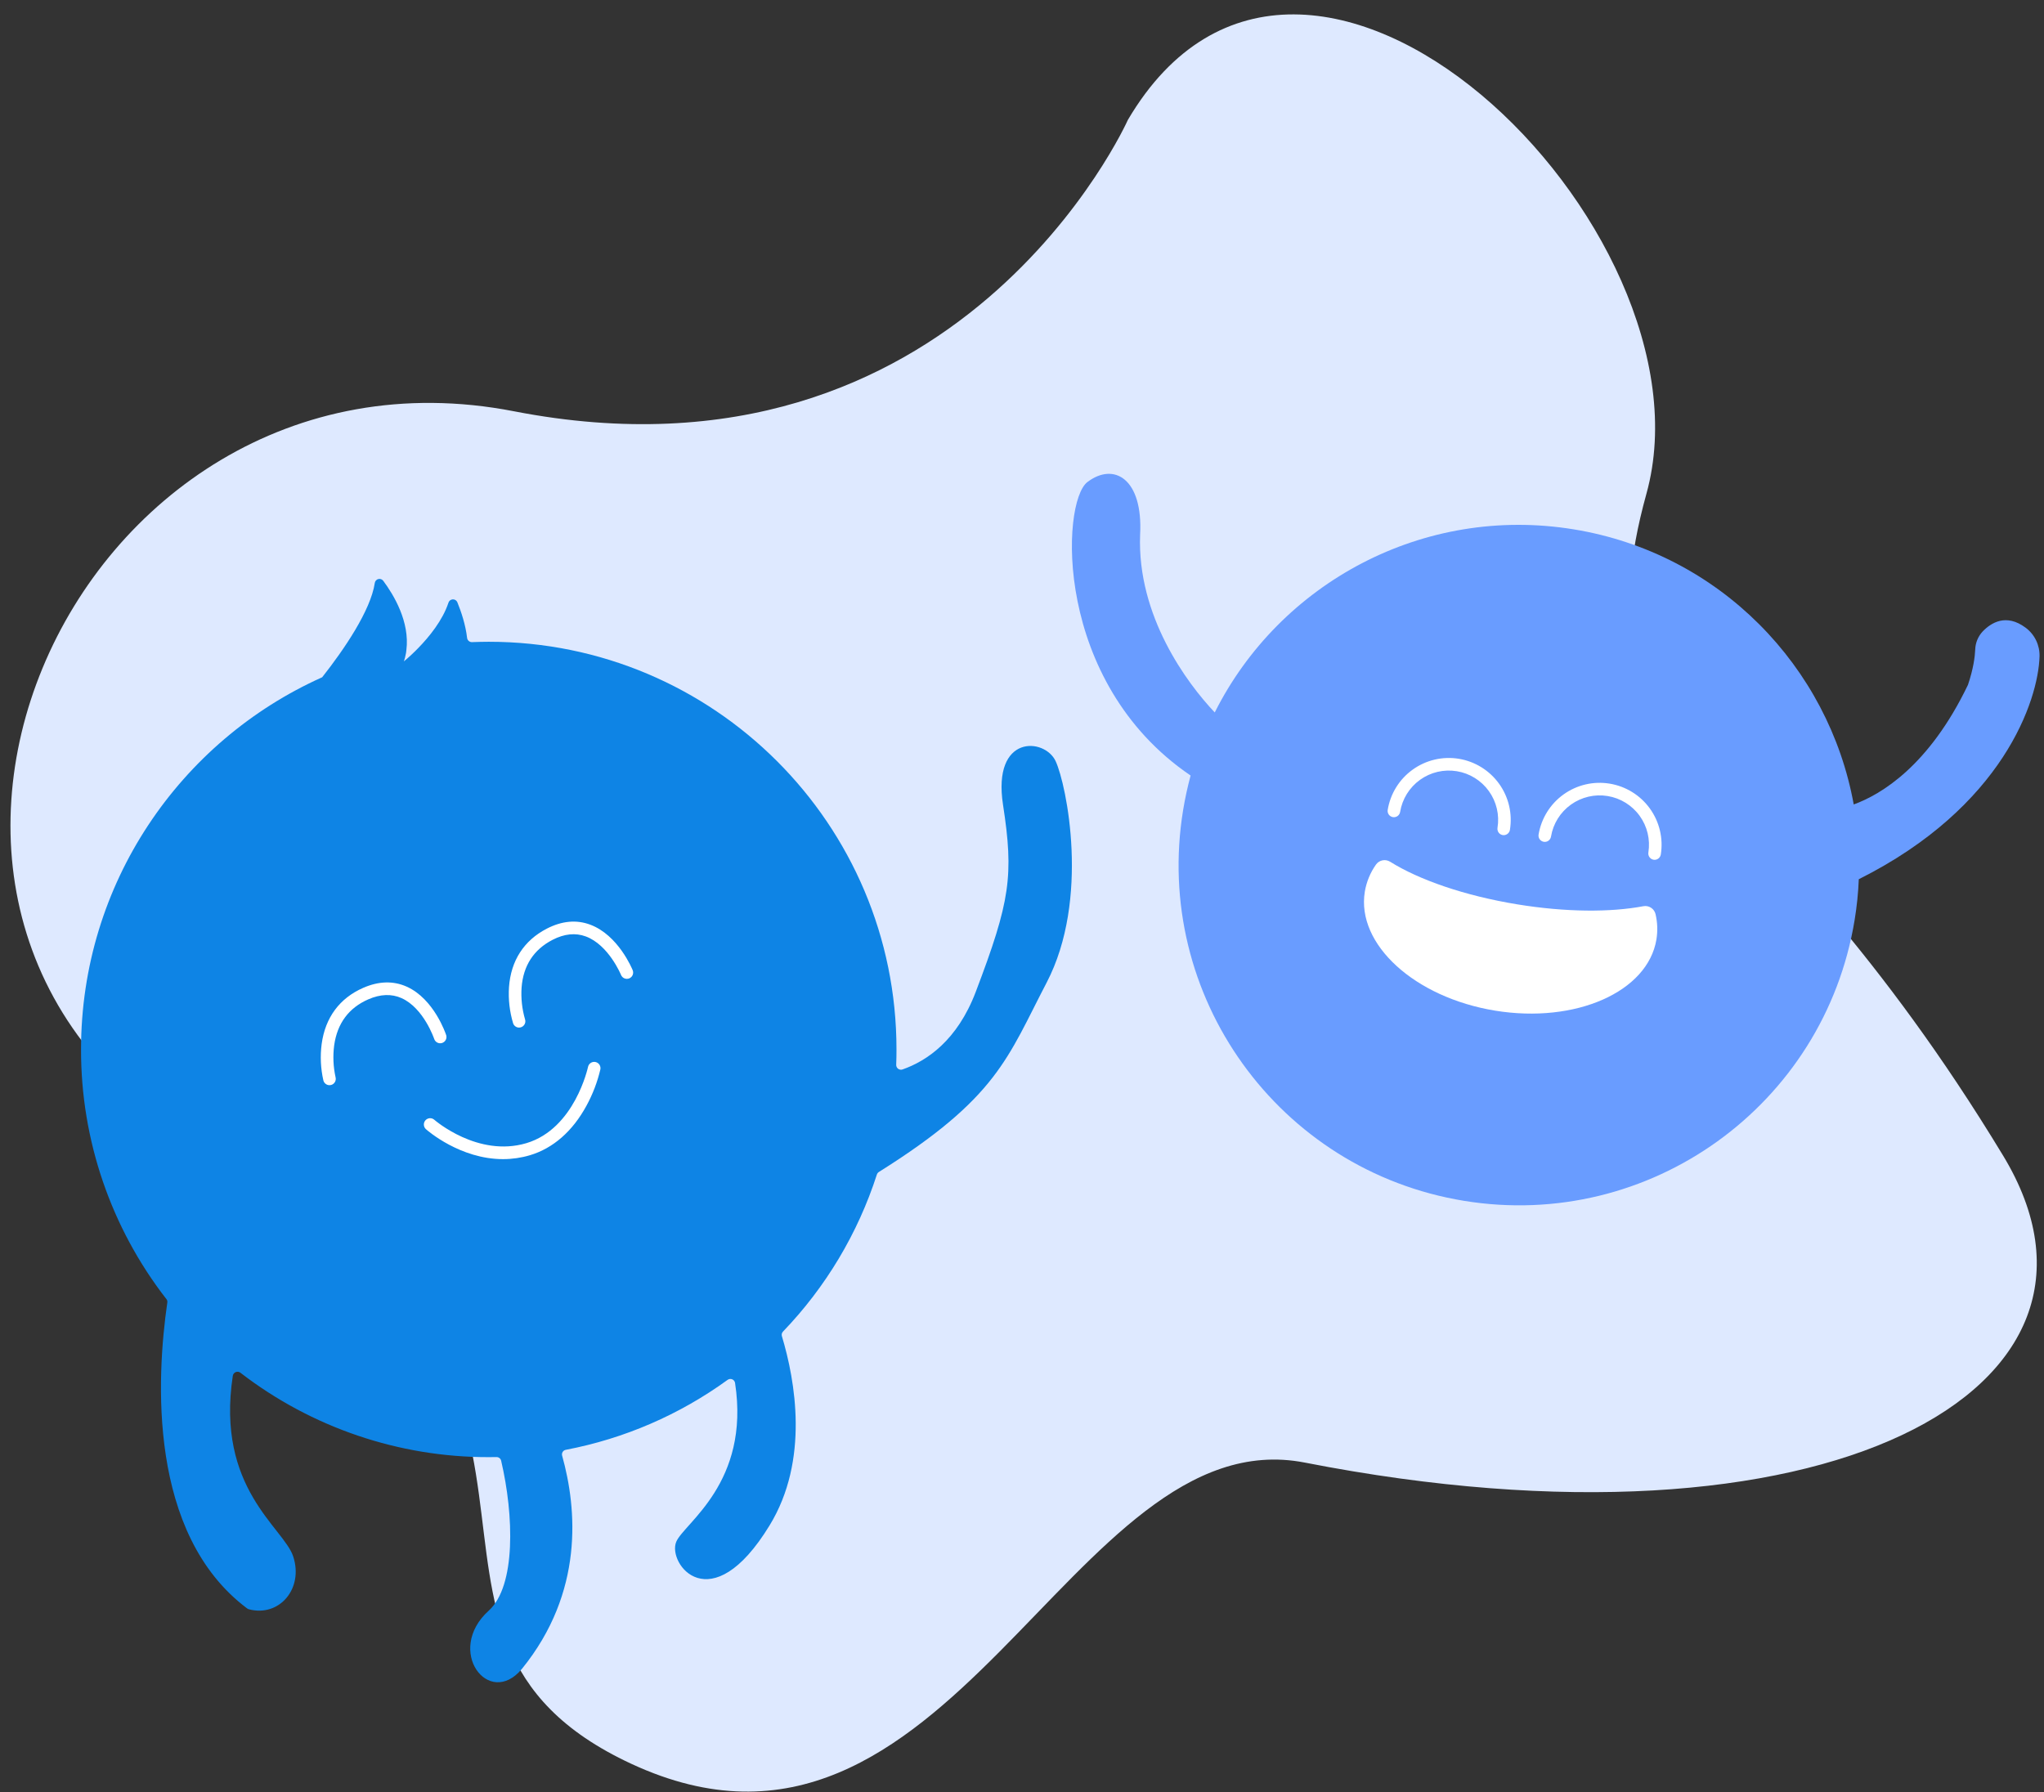 <svg width="130" height="114" viewBox="0 0 130 114" fill="none" xmlns="http://www.w3.org/2000/svg">
<rect x="0" y="0" width="130" height="114" fill="#333333" stroke="none"/>
<g id="Group">
<path id="Vector" d="M71.736 7.622C71.736 7.622 61.022 31.668 32.689 26.16C4.356 20.651 -12.714 59.407 14.072 73.538C40.858 87.669 22.295 103.902 40.159 112.194C60.464 121.618 68.035 90.105 82.994 93.032C116.008 99.492 136.429 88.413 127.399 73.505C111.548 47.335 100.039 48.298 104.716 31.398C109.394 14.498 82.98 -11.446 71.736 7.622Z" fill="#DEE9FF"/>
<g id="Group_2">
<path id="Vector_2" d="M66.564 62.506C64.075 67.277 63.447 69.812 55.895 74.547C55.837 74.585 55.793 74.642 55.77 74.708C54.564 78.448 52.522 81.865 49.799 84.698C49.762 84.736 49.736 84.783 49.724 84.834C49.712 84.886 49.714 84.939 49.729 84.989C50.575 87.802 51.489 92.874 48.944 97.03C45.203 103.15 42.432 99.455 43.009 98.07C43.503 96.882 47.725 94.333 46.75 87.964C46.742 87.913 46.721 87.865 46.689 87.825C46.657 87.784 46.615 87.753 46.567 87.733C46.519 87.714 46.467 87.707 46.416 87.713C46.365 87.72 46.316 87.739 46.275 87.77C43.215 89.991 39.703 91.509 35.989 92.218C35.947 92.225 35.908 92.24 35.873 92.263C35.839 92.286 35.809 92.317 35.787 92.352C35.764 92.387 35.75 92.427 35.744 92.468C35.738 92.51 35.741 92.552 35.753 92.592C36.7 95.982 37.148 101.28 33.194 106.153C31.084 108.693 28.285 104.979 31.084 102.449C32.82 100.883 32.686 96.38 31.873 92.911C31.858 92.844 31.82 92.784 31.765 92.742C31.71 92.7 31.642 92.678 31.573 92.68C31.412 92.685 31.245 92.685 31.084 92.685C25.371 92.693 19.817 90.805 15.292 87.317C15.251 87.285 15.202 87.264 15.15 87.256C15.098 87.249 15.045 87.255 14.996 87.274C14.947 87.293 14.904 87.324 14.871 87.365C14.838 87.406 14.816 87.455 14.807 87.507C13.722 94.675 18.032 97.155 18.645 98.993C19.329 101.049 17.759 102.878 15.823 102.36C15.782 102.348 15.742 102.327 15.708 102.3C9.399 97.561 9.949 87.631 10.641 82.851C10.648 82.812 10.646 82.772 10.635 82.734C10.625 82.695 10.607 82.66 10.581 82.629C7.053 78.089 5.143 72.5 5.154 66.75C5.154 56.206 11.45 47.13 20.488 43.08C20.489 43.08 20.49 43.079 20.49 43.079C20.491 43.079 20.491 43.079 20.492 43.078C20.492 43.078 20.492 43.077 20.493 43.077C20.493 43.076 20.493 43.075 20.493 43.075C21.883 41.315 23.578 38.826 23.837 37.08C23.846 37.021 23.872 36.965 23.912 36.921C23.952 36.877 24.004 36.846 24.062 36.831C24.12 36.817 24.181 36.82 24.237 36.84C24.293 36.861 24.342 36.898 24.377 36.946C25.043 37.842 26.073 39.551 25.846 41.352C25.837 41.412 25.832 41.472 25.823 41.532C25.805 41.634 25.782 41.731 25.758 41.832C25.735 41.911 25.717 41.989 25.689 42.068C26.012 41.798 26.32 41.512 26.612 41.209C27.291 40.512 28.15 39.463 28.52 38.341C28.537 38.281 28.573 38.228 28.622 38.189C28.671 38.15 28.73 38.128 28.793 38.124C28.855 38.12 28.917 38.136 28.97 38.169C29.023 38.203 29.064 38.251 29.088 38.309C29.328 38.9 29.61 39.727 29.707 40.572C29.715 40.648 29.752 40.718 29.809 40.768C29.866 40.818 29.94 40.846 30.016 40.844C30.372 40.831 30.727 40.821 31.083 40.821C45.406 40.821 57.017 52.433 57.017 66.751C57.017 67.079 57.013 67.402 56.999 67.725C56.997 67.774 57.007 67.824 57.028 67.868C57.049 67.913 57.081 67.951 57.12 67.981C57.16 68.011 57.206 68.03 57.255 68.038C57.304 68.046 57.354 68.041 57.4 68.025C58.943 67.485 60.888 66.182 62.061 63.083C64.255 57.31 64.486 55.694 63.793 51.19C63.1 46.687 66.449 46.918 67.141 48.419C67.834 49.92 69.335 57.194 66.564 62.506Z" fill="#0E84E5"/>
<path id="Vector_3" d="M20.955 69.025C20.866 69.025 20.781 68.996 20.711 68.942C20.641 68.888 20.591 68.812 20.568 68.727C20.394 67.966 20.357 67.18 20.458 66.407C20.685 64.725 21.6 63.489 23.105 62.832C24.087 62.403 25.017 62.378 25.866 62.758C27.607 63.539 28.348 65.751 28.379 65.845C28.409 65.945 28.398 66.053 28.35 66.145C28.302 66.237 28.219 66.307 28.12 66.34C28.021 66.372 27.913 66.364 27.82 66.319C27.726 66.273 27.654 66.192 27.619 66.094C27.613 66.075 26.953 64.12 25.536 63.487C24.902 63.204 24.192 63.23 23.425 63.565C22.18 64.109 21.45 65.093 21.254 66.49C21.165 67.168 21.195 67.857 21.343 68.525C21.369 68.627 21.354 68.736 21.3 68.828C21.247 68.919 21.159 68.986 21.056 69.013C21.023 69.021 20.989 69.025 20.955 69.025Z" fill="white"/>
<path id="Vector_4" d="M33.013 65.362C32.929 65.361 32.848 65.335 32.78 65.286C32.712 65.237 32.661 65.168 32.634 65.088C32.411 64.344 32.322 63.566 32.373 62.79C32.491 61.104 33.325 59.816 34.783 59.066C35.738 58.574 36.665 58.489 37.538 58.815C39.322 59.479 40.204 61.625 40.241 61.716C40.279 61.814 40.278 61.923 40.236 62.02C40.194 62.117 40.116 62.193 40.018 62.233C39.92 62.272 39.811 62.271 39.714 62.23C39.616 62.19 39.539 62.112 39.499 62.015C39.491 61.996 38.709 60.102 37.256 59.564C36.603 59.322 35.895 59.393 35.149 59.777C33.943 60.398 33.278 61.422 33.173 62.822C33.128 63.501 33.203 64.182 33.393 64.835C33.413 64.895 33.418 64.96 33.409 65.022C33.399 65.085 33.375 65.144 33.337 65.195C33.3 65.247 33.252 65.289 33.195 65.317C33.139 65.346 33.077 65.361 33.013 65.362H33.013Z" fill="white"/>
<path id="Vector_5" d="M31.994 73.729C29.271 73.729 27.195 71.917 27.091 71.825C27.052 71.79 27.02 71.748 26.997 71.7C26.974 71.653 26.961 71.602 26.958 71.549C26.955 71.497 26.962 71.444 26.979 71.395C26.996 71.345 27.023 71.299 27.058 71.26C27.093 71.221 27.135 71.189 27.182 71.166C27.23 71.143 27.281 71.129 27.333 71.126C27.386 71.123 27.438 71.13 27.488 71.147C27.538 71.165 27.583 71.192 27.623 71.226C27.65 71.25 30.391 73.633 33.478 72.713C36.55 71.798 37.392 67.897 37.4 67.858C37.423 67.755 37.485 67.665 37.573 67.608C37.661 67.55 37.769 67.53 37.872 67.551C37.975 67.572 38.066 67.633 38.124 67.721C38.182 67.809 38.204 67.916 38.184 68.019C37.994 68.827 37.696 69.606 37.298 70.334C36.42 71.954 35.178 73.041 33.706 73.48C33.151 73.645 32.574 73.729 31.994 73.729Z" fill="white"/>
<path id="Vector_6" d="M118.22 55.925C118.186 56.794 118.097 57.66 117.956 58.517C116.027 70.314 104.906 78.31 93.11 76.381C81.318 74.454 73.317 63.332 75.246 51.535C75.369 50.783 75.531 50.047 75.723 49.329C66.974 43.388 67.485 31.93 69.162 30.66C70.856 29.374 72.706 30.458 72.512 34.016C72.314 39.183 75.495 43.456 77.259 45.317C81.39 37.081 90.52 32.106 100.092 33.671C109.381 35.189 116.311 42.411 117.898 51.169C119.63 50.54 122.688 48.723 125.165 43.559C125.511 42.53 125.607 41.773 125.625 41.317C125.638 40.892 125.804 40.485 126.093 40.172C126.635 39.606 127.595 39.004 128.834 39.928C129.115 40.138 129.343 40.414 129.496 40.73C129.65 41.047 129.725 41.396 129.716 41.747C129.638 44.538 127.405 51.329 118.22 55.925Z" fill="#699CFF"/>
<path id="Vector_7" d="M105.351 59.751C104.804 63.093 100.209 65.121 95.091 64.284C89.967 63.447 86.257 60.06 86.803 56.719C86.907 56.097 87.15 55.507 87.514 54.992C87.614 54.852 87.763 54.756 87.931 54.723C88.1 54.691 88.274 54.724 88.419 54.816C90.253 55.964 93.155 56.976 96.505 57.524C99.587 58.028 102.44 58.035 104.515 57.642C104.684 57.609 104.859 57.643 105.004 57.736C105.149 57.829 105.252 57.974 105.293 58.142C105.418 58.669 105.437 59.216 105.351 59.751Z" fill="white"/>
<g id="Group_3">
<path id="Vector_8" d="M95.638 53.122C95.58 53.122 95.522 53.109 95.469 53.085C95.417 53.061 95.37 53.025 95.332 52.981C95.295 52.937 95.267 52.885 95.252 52.829C95.236 52.773 95.233 52.714 95.242 52.657C95.377 51.836 95.179 50.995 94.693 50.319C94.207 49.643 93.473 49.188 92.652 49.054C91.83 48.92 90.989 49.117 90.314 49.603C89.638 50.089 89.183 50.823 89.049 51.645C89.031 51.749 88.974 51.843 88.887 51.905C88.801 51.967 88.694 51.992 88.589 51.975C88.485 51.958 88.391 51.9 88.329 51.814C88.267 51.727 88.242 51.62 88.259 51.516C88.428 50.485 88.999 49.563 89.847 48.954C90.695 48.344 91.75 48.096 92.781 48.264C93.811 48.433 94.733 49.004 95.343 49.852C95.953 50.7 96.2 51.755 96.032 52.786C96.017 52.88 95.969 52.965 95.896 53.026C95.824 53.088 95.732 53.121 95.638 53.122Z" fill="white"/>
<path id="Vector_9" d="M105.233 54.69C105.175 54.69 105.118 54.677 105.065 54.653C105.013 54.628 104.966 54.593 104.929 54.548C104.891 54.504 104.863 54.453 104.848 54.397C104.832 54.341 104.829 54.282 104.838 54.225C104.969 53.405 104.77 52.567 104.284 51.894C103.798 51.221 103.065 50.767 102.246 50.633C101.426 50.499 100.587 50.696 99.912 51.179C99.237 51.663 98.781 52.394 98.645 53.213C98.636 53.264 98.618 53.314 98.59 53.359C98.562 53.404 98.526 53.443 98.484 53.474C98.441 53.505 98.393 53.527 98.341 53.539C98.29 53.551 98.237 53.553 98.185 53.544C98.133 53.536 98.083 53.517 98.039 53.489C97.994 53.461 97.955 53.425 97.924 53.382C97.894 53.34 97.872 53.291 97.86 53.24C97.848 53.189 97.846 53.136 97.855 53.084C98.026 52.055 98.598 51.137 99.445 50.53C100.293 49.923 101.346 49.676 102.375 49.845C103.403 50.013 104.323 50.582 104.933 51.427C105.543 52.272 105.793 53.325 105.628 54.354C105.612 54.448 105.564 54.533 105.492 54.594C105.42 54.656 105.328 54.69 105.233 54.69Z" fill="white"/>
</g>
</g>
</g>
</svg>
